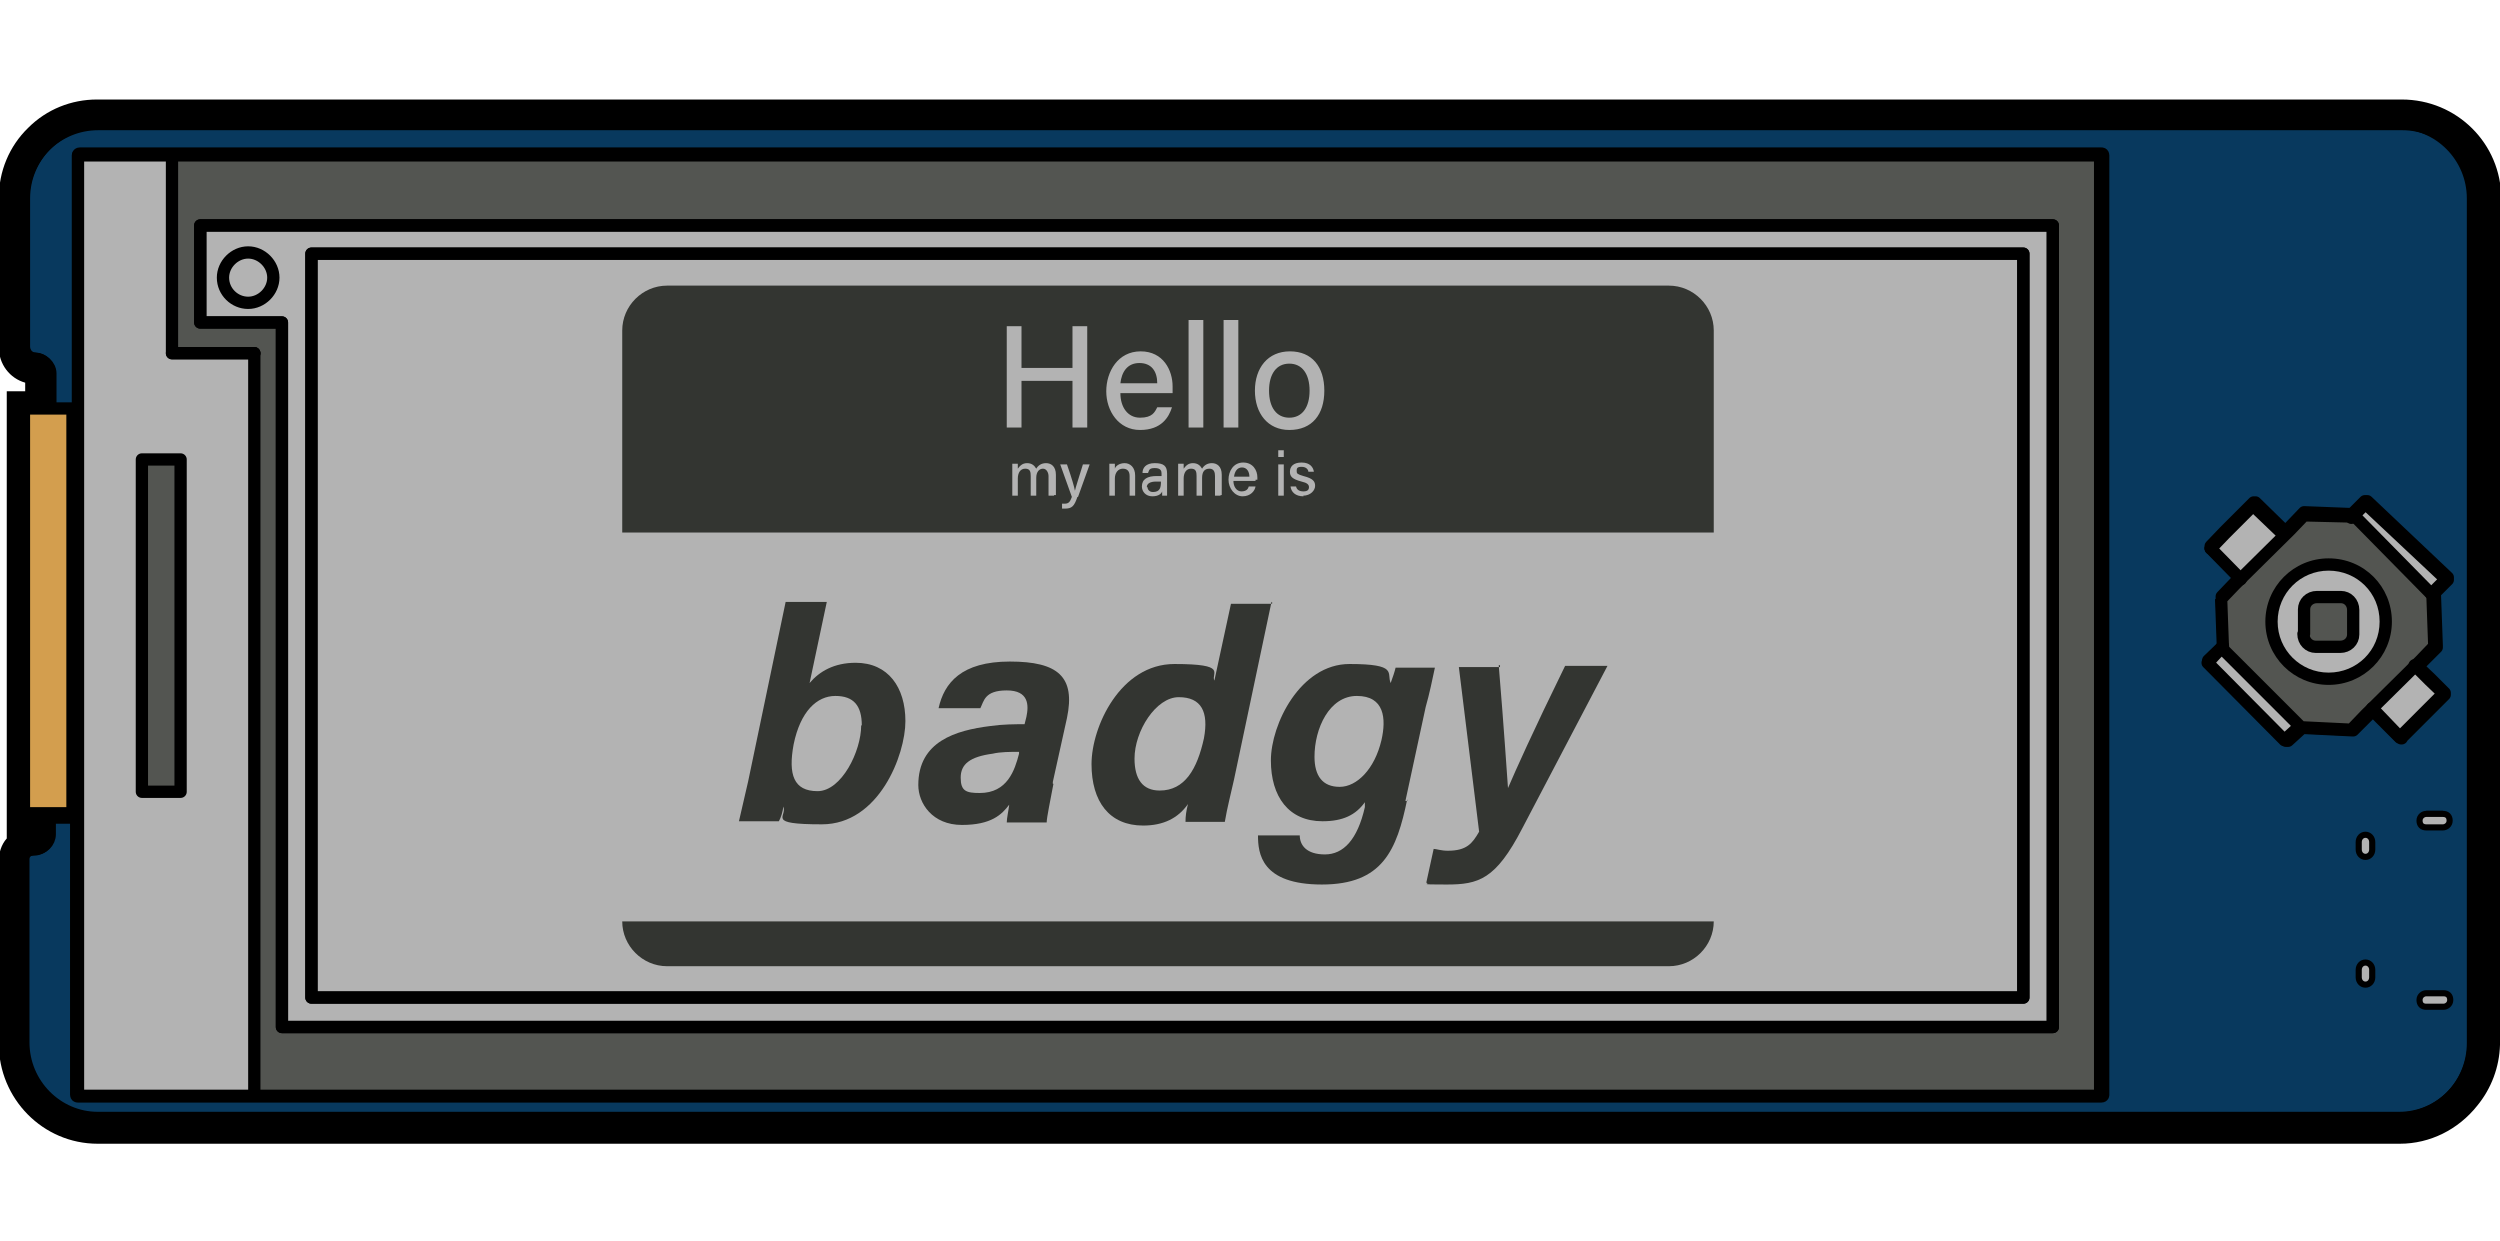 <?xml version="1.0" encoding="UTF-8"?>
<svg id="Layer_1" xmlns="http://www.w3.org/2000/svg" version="1.1" viewBox="0 0 407 202">
  <!-- Generator: Adobe Illustrator 29.3.1, SVG Export Plug-In . SVG Version: 2.1.0 Build 151)  -->
  <defs>
    <style>
      .st0 {
        fill: #08395e;
      }

      .st0, .st1, .st2, .st3, .st4, .st5 {
        stroke: #000;
      }

      .st0, .st1, .st2, .st3, .st5 {
        stroke-linejoin: round;
        stroke-width: 2px;
      }

      .st1, .st6 {
        fill: #535551;
      }

      .st2, .st7 {
        fill: #333531;
      }

      .st3 {
        fill: none;
        stroke-linecap: round;
      }

      .st4 {
        stroke-miterlimit: 10;
      }

      .st4, .st8 {
        fill: #b3b3b3;
      }

      .st5 {
        fill: #d39e4e;
      }
    </style>
  </defs>
  <path d="M391,16.2H15.8c-4.2,0-8.2,1.6-11.2,4.6C1.5,23.8-.2,27.9-.2,32.3v24.2c0,2.8,1.8,5.1,4.3,5.8v1.4H1.1v72.8c-.9,1-1.3,2.4-1.3,3.6v29.8c0,9,7.2,16.3,16.1,16.3h374.8c4.9,0,9.5-2.3,12.6-6.2,2.3-2.8,3.6-6.3,3.7-9.9V33.5c.1-.4.2-.8.2-1.2,0-8.9-7.2-16.1-16.2-16.1Z"/>
  <g>
    <path class="st0" d="M391,20H16c-6.6,0-12.1,5.5-12.1,12.3s0,0,0,0v24.1h0c0,1.1.8,2,1.9,2s2.4,1.1,2.4,2.4,0,0,0,0v6.9h4.5V25.3c0-.1,0-.3.3-.3h329.1c.1,0,.3,0,.3.3v152.9c0,.1,0,.3-.3.3H12.7c-.1,0-.3,0-.3-.3v-45.1h-4.5v2.8c0,1.3-1.1,2.4-2.4,2.4s-1.9.8-1.9,1.7,0,.1,0,.3v29.5c0,6.8,5.5,12.3,12.1,12.3s.1,0,.1,0h374.7c6.7,0,12.1-5.5,12.1-12.3V32.3h0c0-6.8-5.5-12.3-12.1-12.3h.5ZM391,120.1h-.3l-4.4-4.4-3.2,3.2h-.1l-8.1-.4h-.1l-2.3,2.1h-.3l-12.7-12.7v-.4l2.5-2.4-.3-7.7v-.3l2.3-2.4h0l.7-.7-4.8-4.8h0v-.3h0l2.3-2.4,4.7-4.7h.3l4.5,4.4h.1l.3.3.7-.7,2.3-2.4h.1l7.7.3,2.1-2.1h.4l13.1,12.4h0v.4l-2.1,2.1h0v.3l.3,8.3v.3l-3.1,3.1,2.1,2,2.3,2.3h0v.3l-7.1,7.1h.1Z"/>
    <path class="st8" d="M40.4,41.2c-2.1,0-3.9,1.7-3.9,3.9s1.7,3.9,3.9,3.9,3.9-1.7,3.9-3.9-1.7-3.9-3.9-3.9Z"/>
    <rect class="st8" x="51" y="41.6" width="278.3" height="120.5"/>
    <path class="st8" d="M46.2,52.5v114.4h287.7V36.9H32.8v15.3h13.1s.3,0,.3.3h0ZM50.4,41.3s0-.3.3-.3h278.8c.1,0,.3,0,.3.3v121.1c0,.1,0,.3-.3.3H50.7s-.3,0-.3-.3V41.3ZM40.4,49.6c-2.4,0-4.4-2-4.4-4.4s2-4.4,4.4-4.4,4.4,2,4.4,4.4-2,4.4-4.4,4.4Z"/>
    <path class="st6" d="M341.6,178.1V25.6H28.3v31.6h13.1s.3,0,.3.3v120.5h300-.1ZM32.6,52.8c0,0-.3,0-.3-.3v-15.9s0-.3.3-.3h301.6c.1,0,.3,0,.3.3v130.5c0,.1,0,.3-.3.3H45.9s-.3,0-.3-.3V52.8h-13.1,0Z"/>
    <rect class="st6" x="23.5" y="75.1" width="5.7" height="53.5"/>
    <path class="st8" d="M13,25.6v152.4h28V57.7h-13.1c-.1,0-.3,0-.3-.3v-31.9h-14.7,0ZM29.4,74.5c.1,0,.3,0,.3.3v54c0,.1,0,.3-.3.3h-6.3c-.1,0-.3,0-.3-.3v-54s0-.3.3-.3h6.3Z"/>
    <path class="st8" d="M22.8,74.8v54c0,.1,0,.3.3.3h6.3c.1,0,.3,0,.3-.3v-54s0-.3-.3-.3h-6.3c-.1,0-.3,0-.3.3ZM23.5,75.1h5.7v53.5h-5.7v-53.5Z"/>
    <path class="st8" d="M50.7,162.8h278.8c.1,0,.3,0,.3-.3V41.3s0-.3-.3-.3H50.7s-.3,0-.3.3v121.1c0,.1,0,.3.3.3h0ZM51,41.6h278.3v120.5H51V41.6Z"/>
    <path class="st8" d="M40.4,40.7c-2.4,0-4.4,2-4.4,4.4s2,4.4,4.4,4.4,4.4-2,4.4-4.4-2-4.4-4.4-4.4ZM40.4,49.1c-2.1,0-3.9-1.7-3.9-3.9s1.7-3.9,3.9-3.9,3.9,1.7,3.9,3.9-1.7,3.9-3.9,3.9Z"/>
    <path class="st8" d="M45.6,167.2c0,.1,0,.3.3.3h288.3c.1,0,.3,0,.3-.3V36.7s0-.3-.3-.3H32.6c0,0-.3,0-.3.3v15.9s0,.3.3.3h13.1v114.4h0ZM32.8,52.3v-15.3h301.1v130H46.2V52.5s0-.3-.3-.3h-13.1Z"/>
    <path class="st3" d="M3.6,169.7c0,6.9,5.6,12.5,12.5,12.5"/>
    <line class="st3" x1="16" y1="182.3" x2="391" y2="182.3"/>
    <path class="st3" d="M391,182.3c6.9,0,12.5-5.6,12.5-12.5"/>
    <line class="st3" x1="403.5" y1="169.7" x2="403.5" y2="32.3"/>
    <path class="st3" d="M403.5,32.3c0-6.9-5.6-12.5-12.5-12.5"/>
    <line class="st3" x1="391" y1="19.7" x2="16" y2="19.7"/>
    <path class="st3" d="M16,19.7c-6.8,0-12.4,5.6-12.4,12.6"/>
    <line class="st3" x1="3.5" y1="32.3" x2="3.5" y2="56.8"/>
    <path class="st3" d="M3.6,56.8c0,1.2.9,2,2,2"/>
    <path class="st3" d="M7.8,60.9c0-1.2-.9-2-2-2"/>
    <path class="st3" d="M5.6,138c1.2,0,2-.9,2-2.1"/>
    <path class="st3" d="M5.6,138c-1.2,0-2,.9-2,2.1"/>
    <line class="st3" x1="3.5" y1="140.1" x2="3.5" y2="169.7"/>
    <path class="st3" d="M403.2,32.3c0-6.8-5.5-12.1-12.1-12.1H16c-6.8,0-12.2,5.4-12.2,12.1s0,0,0,0v24.1h0c0,1.1.8,2,1.9,2s2.4,1.1,2.4,2.4,0,0,0,0v6.7h-2.7v65.9h2.7v2.4c0,1.3-1.1,2.4-2.4,2.4s-1.9.8-1.9,1.7,0,.1,0,.3v29.5c0,6.8,5.5,12.3,12.1,12.3s0,0,0,0h374.7c6.7,0,12.1-5.5,12.1-12.3V32.3h.4Z"/>
    <polyline class="st3" points="329.4 41.3 329.4 162.4 50.7 162.4 50.7 41.3 329.4 41.3"/>
    <line class="st3" x1="41.4" y1="178.4" x2="41.4" y2="57.5"/>
    <polyline class="st3" points="41.4 57.5 28 57.5 28 25.3"/>
    <polyline class="st3" points="29.4 74.8 29.4 128.9 23.1 128.9 23.1 74.8 29.4 74.8"/>
    <polyline class="st3" points="341.9 178.4 341.9 25.3 12.7 25.3 12.7 178.4 341.9 178.4"/>
    <polyline class="st3" points="329.4 162.4 50.7 162.4 50.7 41.3 329.4 41.3 329.4 162.4"/>
    <path class="st3" d="M36.3,45.2c0,2.3,1.9,4.1,4.1,4.1s4.1-1.9,4.1-4.1-1.9-4.1-4.1-4.1-4.1,1.9-4.1,4.1"/>
    <polyline class="st3" points="45.9 52.5 45.9 167.2 334.2 167.2 334.2 36.7 32.6 36.7 32.6 52.5 45.9 52.5"/>
    <polyline class="st3" points="32.6 36.7 334.2 36.7 334.2 167.2 45.9 167.2 45.9 52.5 32.6 52.5 32.6 36.7"/>
    <line class="st3" x1="28" y1="57.5" x2="41.4" y2="57.5"/>
    <g>
      <path class="st8" d="M379.1,93.2c-4.4,0-8,3.6-8,8s3.6,8,8,8,8-3.6,8-8-3.6-8-8-8ZM379.1,107.7c-3.6,0-6.5-2.9-6.5-6.5s2.9-6.5,6.5-6.5,6.5,2.9,6.5,6.5-2.9,6.5-6.5,6.5Z"/>
      <path class="st8" d="M371.5,87.2h-.1s0-.3-.1-.3l-4.4-4.3-4.5,4.5-2.1,2.1,4.5,4.5,6.8-6.7h0v.2h0Z"/>
      <path class="st8" d="M395.9,96.3l2-2-12.7-12-1.6,1.6h0l12.3,12.3h0Z"/>
      <polygon class="st8" points="393.1 108.8 386.6 115.3 390.7 119.6 397.4 112.9 395.2 110.8 393.1 108.8"/>
      <path class="st8" d="M370.3,92.7l2.8-5.6-.3-.3-.7.7h0l-7.9,7.7.3.3,5.6-2.8s.2,0,.2,0Z"/>
      <polygon class="st8" points="359.8 107.9 371.9 120.1 373.9 118.1 361.8 105.9 359.8 107.9"/>
      <path class="st8" d="M379.1,95.3c-3.3,0-6,2.7-6,6s2.7,6,6,6,6-2.7,6-6-2.7-6-6-6ZM383.4,103.3c0,1.3-1.1,2.3-2.4,2.3h-4c-1.3,0-2.4-1.1-2.3-2.4h0v-4c0-1.3,1.2-2.3,2.4-2.3h3.9c1.3,0,2.4,1.1,2.3,2.4v4h.1Z"/>
      <path class="st2" d="M381,97.5h-3.9c-.5,0-.9,0-1.3.5-.4.3-.5.8-.5,1.3v4c0,.5,0,.9.4,1.3s.8.5,1.3.5h4c.5,0,.9,0,1.3-.5.4-.3.5-.8.5-1.3v-4c0-1.1-.8-1.9-1.7-1.9h-.1,0Z"/>
      <path class="st8" d="M379.1,94.8c-3.6,0-6.5,2.9-6.5,6.5s2.9,6.5,6.5,6.5,6.5-2.9,6.5-6.5-2.9-6.5-6.5-6.5ZM379.1,107.2c-3.3,0-6-2.7-6-6s2.7-6,6-6,6,2.7,6,6-2.7,6-6,6Z"/>
      <path class="st8" d="M381,96.9h-3.9c-1.3,0-2.3,1.1-2.4,2.3v4h0c0,1.3,1.1,2.4,2.3,2.4h4c1.3,0,2.3-1.1,2.4-2.3v-4c0-1.3-1.1-2.4-2.3-2.4h-.1ZM382.7,103.3c0,.5-.1.9-.5,1.2s-.8.5-1.3.5h-4c-.5,0-.9-.3-1.3-.5s-.5-.8-.5-1.3v-4c0-.5.3-.9.7-1.3s.8-.5,1.3-.5h3.9c.9,0,1.7.8,1.7,1.9v4h.1-.1Z"/>
      <path class="st8" d="M379.1,92.7c-4.8,0-8.7,3.9-8.7,8.7s3.9,8.5,8.7,8.5,8.7-3.9,8.7-8.7-3.9-8.7-8.7-8.5ZM379.1,109.3c-4.4,0-8-3.6-8-8s3.6-8,8-8,8,3.6,8,8-3.6,8-8,8Z"/>
      <line class="st3" x1="371.5" y1="86.7" x2="371.9" y2="87.2"/>
      <line class="st3" x1="382.8" y1="118.8" x2="382.6" y2="118.4"/>
      <polyline class="st3" points="372.8 86.3 373.4 86.9 370.4 92.8 364.6 95.7 363.9 95.1"/>
      <polyline class="st1" points="361.6 97.5 361.9 105.7 374.6 118.4 382.8 118.8 385.1 116.4 394 107.6 396.3 105.2 396 96.9 383.4 84.1 375.1 83.9 372.8 86.3 363.9 95.1 361.6 97.5"/>
      <polyline class="st3" points="386.2 115.3 390.7 120 397.8 112.9 395.5 110.7 393.1 108.3"/>
      <polyline class="st3" points="366.8 82.3 364.6 84.5 362.2 86.9 359.9 89.3"/>
      <line class="st3" x1="364.8" y1="94.3" x2="359.9" y2="89.3"/>
      <line class="st3" x1="366.8" y1="82.3" x2="371.4" y2="86.7"/>
      <polyline class="st3" points="361.9 105.2 359.4 107.9 371.9 120.5 374.3 118.3"/>
      <polyline class="st3" points="395.8 96.7 398.2 94.3 385.1 82 382.8 84.3"/>
      <g>
        <path class="st8" d="M379.1,110.5c-5.1,0-9.3-4.2-9.3-9.3s4.2-9.3,9.3-9.3,9.3,4.1,9.3,9.3-4.2,9.3-9.3,9.3Z"/>
        <path d="M379.1,92.9c4.6,0,8.3,3.6,8.3,8.3s-3.7,8.3-8.3,8.3-8.3-3.7-8.3-8.3,3.7-8.3,8.3-8.3M379.1,90.9c-5.7,0-10.3,4.6-10.3,10.3s4.6,10.3,10.3,10.3,10.3-4.6,10.3-10.3-4.5-10.3-10.3-10.3h0Z"/>
      </g>
      <path class="st1" d="M375,103.2c0,1.2.9,2.1,2,2.1h4c1.2,0,2.1-.9,2.1-2v-4c0-1.2-.9-2.1-2-2.1h-3.9c-1.2,0-2.1.9-2.1,2v4h-.1Z"/>
    </g>
    <g>
      <path class="st7" d="M279,150h0c0,4-3.3,7.3-7.3,7.3H108.6c-4,0-7.3-3.3-7.3-7.3h177.7Z"/>
      <g>
        <path class="st7" d="M127.9,98h6.7l-2.8,13.2c1.6-1.9,4-3.3,7.5-3.3,5.3,0,8.1,4,8.1,9.5s-4.3,16.8-13.6,16.8-5.5-1.3-6.3-2.9c0,.7-.4,1.9-.7,2.4h-6.5c.4-1.7.9-3.9,1.5-6.5l6.1-29.2h0ZM140.3,118.1c0-3.2-1.3-4.8-4.3-4.8s-5.7,2.5-6.8,7.9c-.9,4.9,0,7.6,3.9,7.6s7.1-6.5,7.1-10.7c0,0,.1,0,.1,0Z"/>
        <path class="st7" d="M171.5,127.6c-.5,2.7-1.1,5.5-1.1,6.3h-6.5c0-.7.3-2,.4-2.9-1.2,1.6-2.9,3.3-7.7,3.3s-7.1-3.5-7.1-6.5c0-7.1,6.1-8.9,11.7-9.6,2.1-.3,4.1-.3,5.6-.3l.3-1.2c.4-1.9.4-4.3-3.2-4.3s-3.7,1.7-4.3,2.9h-6.8c.9-4.1,3.7-7.6,11.6-7.6s10.7,2.5,9.3,9.2l-2.3,10.4h0v.3s.1,0,.1,0ZM166,122.4c-1.6,0-3.1,0-4.4.3-3.7.5-5.2,1.7-5.2,3.9s.9,2.5,3.1,2.5c4.5,0,5.7-3.7,6.4-6.4v-.4h.1,0Z"/>
        <path class="st7" d="M207,98l-6.1,28.9c-.5,2.3-1.1,4.5-1.5,6.9h-6.4c0-.9.1-1.7.4-2.9-1.6,2.3-4,3.5-7.3,3.5-5.5,0-8.4-3.9-8.4-10s4.7-16.3,13.5-16.3,5.9,1.5,6.5,2.7l2.7-12.5h6.7v-.3h0ZM184.7,123.5c0,3.3,1.3,5.2,4.1,5.2,4.1,0,6.1-3.5,7.2-8.5.8-4.3-.4-6.7-4.1-6.7s-7.2,5.5-7.2,10h0Z"/>
        <path class="st7" d="M229.1,130.1c-1.7,8.3-4,13.9-13.9,13.9s-10.4-5.1-10.4-8h6.8c0,1.6,1.1,3.1,4.1,3.1s5.3-2.4,6.5-7.7v-.8c-1.5,2.1-3.6,3.1-6.9,3.1-5.5,0-8.4-4-8.4-9.9s4.8-15.7,12.8-15.7,6,1.5,6.7,3.1c.3-.8.7-2,.8-2.5h6.4c-.4,1.9-.9,4.3-1.5,6.4l-3.3,15.3h.3v-.3h0ZM214,123.2c0,3.1,1.3,4.9,4.1,4.9s5.7-2.9,6.8-7.6c.8-3.5.5-7.2-4-7.2s-6.9,5.3-6.9,9.9h0Z"/>
        <path class="st7" d="M244,108.4c.9,10.8,1.3,17.3,1.5,19.9h0c1.2-2.8,4.1-9.3,9.3-19.9h6.9l-13.9,26.5c-4.3,8.3-7.1,9.1-12.3,9.1s-2.4-.1-3.3-.3l1.2-5.5c.4,0,1.2.3,2.3.3,3.1,0,4-1.2,5.1-3.1l-3.3-26.8h6.7v-.3h-.2Z"/>
      </g>
      <g>
        <path class="st7" d="M202.2,76.1c-.8,0-1.2.7-1.3,1.5h2.5c0-.8-.4-1.5-1.2-1.5Z"/>
        <path class="st7" d="M186.8,79.2c0,.5.3.9.9.9,1.2,0,1.3-.8,1.3-1.7h-.8c-.9,0-1.5.3-1.5.9h.1Z"/>
        <path class="st7" d="M209.9,59.2c-2.1,0-3.3,1.7-3.3,4.4s1.2,4.4,3.3,4.4,3.3-1.7,3.3-4.4-1.2-4.4-3.3-4.4Z"/>
        <path class="st7" d="M271.6,46.5H108.6c-4,0-7.3,3.3-7.3,7.3v32.9h177.7v-32.9c0-4-3.3-7.3-7.3-7.3,0,0-.1,0-.1,0ZM193.5,52.1h2.4v17.5h-2.4v-17.5ZM163.9,53.1h2.4v6.8h8.3v-6.8h2.4v16.5h-2.4v-7.6h-8.3v7.6h-2.4v-16.5ZM171.6,80.7h-.9v-3.2c0-.5-.3-1.2-.9-1.2s-1.1.5-1.1,1.5v2.9h-.9v-3.2c0-.7-.1-1.2-.9-1.2s-1.2.7-1.2,1.6v2.8h-.9v-5.2h.9v.8c.3-.4.7-.9,1.5-.9s1.2.4,1.5.9c.3-.5.8-.9,1.6-.9s1.6.5,1.6,1.9v3.3h-.3ZM175.4,80.9c-.5,1.5-.9,1.9-2,1.9s-.4,0-.5,0v-.8h.4c.7,0,.9-.3,1.2-1.1l-1.9-5.3h1.1c.8,2.3,1.2,3.7,1.3,4.3h0c.1-.5.5-1.7,1.3-4.3h1.1l-1.9,5.3h-.1ZM184.8,80.7h-.9v-3.2c0-.7-.3-1.2-1.1-1.2s-1.3.7-1.3,1.6v2.8h-.9v-5.2h.9v.8c.1-.4.7-.9,1.6-.9s1.7.7,1.7,2v3.3h0ZM189.2,80.7v-.7c-.1.3-.5.8-1.6.8s-1.7-.8-1.7-1.6c0-1.2.9-1.7,2.4-1.7h.8v-.4c0-.4-.1-.9-1.1-.9s-.9.4-1.1.8h-.9c0-.8.5-1.6,2-1.6s2,.5,2,1.7v3.6h-.9s.1,0,.1,0ZM190.8,64h-8.4c0,2.3,1.2,4,3.2,4s2.4-.9,2.8-1.7h2.4c-.5,1.6-1.7,3.7-5.2,3.7s-5.5-3.1-5.5-6.3,1.9-6.5,5.6-6.5,5.2,3.1,5.2,5.7,0,.7,0,1.1h-.1ZM198.7,80.7h-.9v-3.2c0-.5-.1-1.2-.9-1.2s-1.2.5-1.2,1.5v2.9h-.9v-3.2c0-.7-.1-1.2-.9-1.2s-1.2.7-1.2,1.6v2.8h-.9v-5.2h.9v.8c.3-.4.7-.9,1.5-.9s1.2.4,1.5.9c.3-.5.8-.9,1.6-.9s1.6.5,1.6,1.9v3.3h-.2ZM199.2,52.1h2.4v17.5h-2.4v-17.5ZM204.4,78.3h-3.6c0,.9.5,1.7,1.3,1.7s1.1-.4,1.2-.8h1.1c-.1.7-.8,1.6-2.1,1.6s-2.3-1.3-2.3-2.7.8-2.8,2.4-2.8,2.3,1.3,2.3,2.4,0,.3,0,.4h-.3v.2h0ZM209,80.7h-.9v-5.1h.9v5.1ZM209,74.4h-.9v-1.1h.9v1.1ZM212.2,80.8c-1.3,0-2-.7-2.1-1.6h.9c.1.5.5.8,1.2.8s.9-.3.9-.7-.3-.7-1.2-.9c-1.5-.4-1.9-.8-1.9-1.6s.5-1.5,1.9-1.5,1.9.8,2,1.5h-.9c0-.3-.3-.8-1.1-.8s-.8.3-.8.7.1.5,1.1.8c1.6.4,1.9.9,1.9,1.6s-.7,1.6-2,1.6h.1ZM209.9,70c-3.5,0-5.6-2.7-5.6-6.4s2.1-6.4,5.7-6.4,5.6,2.5,5.6,6.4-2,6.4-5.7,6.4h0Z"/>
        <path class="st7" d="M185.5,59.1c-2,0-2.9,1.5-3.1,3.3h6c0-1.9-.9-3.3-2.9-3.3Z"/>
      </g>
    </g>
    <polygon class="st5" points="11.8 66.5 9.6 66.5 7.8 66.5 6.2 66.5 5 66.5 4.2 66.5 3.9 66.5 3.9 132.4 4.2 132.4 5 132.4 6.2 132.4 7.8 132.4 9.6 132.4 11.8 132.4 11.8 66.5"/>
  </g>
  <g>
    <path class="st4" d="M386.2,157.9c0-.7-.5-1.2-1.1-1.2s-1.1.5-1.1,1.2v1.2c0,.7.5,1.2,1.1,1.2s1.1-.5,1.1-1.2v-1.2Z"/>
    <path class="st4" d="M395,161.7c-.5,0-1.1.4-1.1,1.1s.4,1.1,1.1,1.1h2.8c.5,0,1.1-.4,1.1-1.1s-.4-1.1-1.1-1.1h-2.8Z"/>
    <line class="st4" x1="395" y1="132.5" x2="397.7" y2="132.5"/>
    <path class="st4" d="M395,132.5c-.5,0-1.1.4-1.1,1.1s.4,1.1,1.1,1.1h2.7c.5,0,1.1-.4,1.1-1.1s-.4-1.1-1.1-1.1h-2.7Z"/>
    <path class="st4" d="M386.2,137.1c0-.7-.5-1.2-1.1-1.2s-1.1.5-1.1,1.2v1.2c0,.7.5,1.2,1.1,1.2s1.1-.5,1.1-1.2v-1.2Z"/>
  </g>
</svg>
